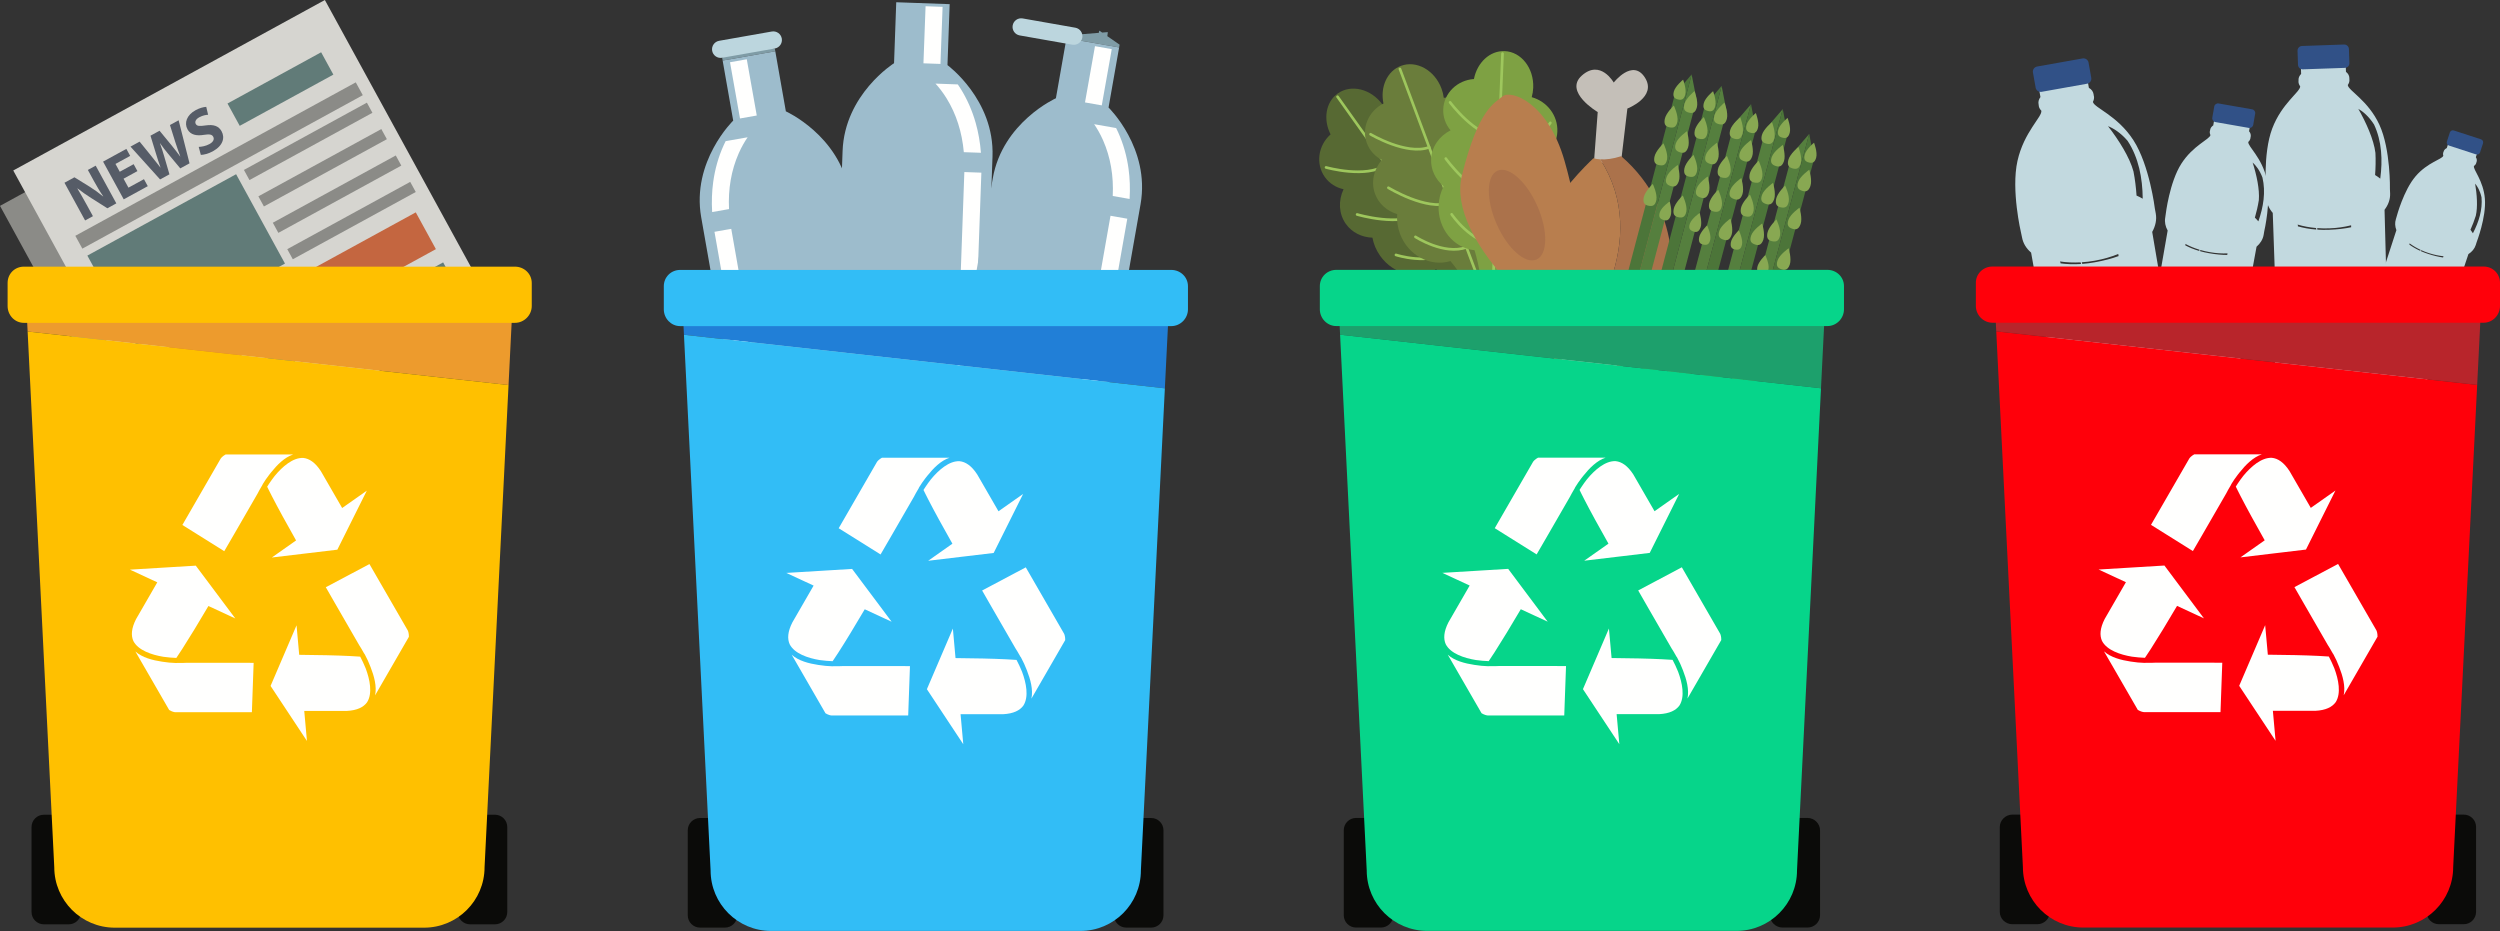 <?xml version="1.0" encoding="UTF-8"?>
<svg width="4493px" height="1674px" viewBox="0 0 4493 1674" version="1.1" xmlns="http://www.w3.org/2000/svg" xmlns:xlink="http://www.w3.org/1999/xlink">
    <rect x="0" y="0" width="4493" height="1674" fill="#333333" stroke="none"/>
    <!-- Generator: Sketch 53 (72520) - https://sketchapp.com -->
    <title>Group 7</title>
    <desc>Created with Sketch.</desc>
    <g id="Page-1" stroke="none" stroke-width="1" fill="none" fill-rule="evenodd">
        <g id="Group-7">
            <polyline id="Fill-3" fill="#D6D5D0" points="303.449 873.1 887.029 553.8 869.029 520.89 294.756 835.09 303.449 873.1"></polyline>
            <path d="M303.449,873.1 C323.942,861.89 307.058,825.13 307.058,825.13 L822.425,543.16 L560.025,63.57 L1.13686838e-13,369.98 L268.422,860.58 C275.833,868.94 289.561,880.7 303.449,873.1" id="Fill-4" fill="#8B8B87"></path>
            <polyline id="Fill-5" fill="#D6D5D0" points="870.749 524.39 310.719 830.8 23.808 306.41 583.835 0 870.749 524.39"></polyline>
            <path d="M152.945,396.22 L115.855,328.43 L133.757,318.64 L161.43,335.77 C169.36,340.71 178.005,346.96 185.206,352.95 L185.505,352.79 C179.605,344.39 174.294,335.4 168.737,325.24 L157.895,305.43 L171.976,297.72 L209.066,365.51 L192.973,374.32 L164.184,356.09 C156.198,351.05 146.987,344.72 139.319,338.59 L139.072,338.86 C144.372,347.59 149.801,357.03 155.854,368.1 L167.026,388.51 L152.945,396.22" id="Fill-6" fill="#565C67"></path>
            <polyline id="Fill-7" fill="#565C67" points="246.988 307.52 222.044 321.16 230.849 337.26 258.711 322.01 265.589 334.59 222.339 358.25 185.25 290.46 227.089 267.57 233.967 280.14 207.517 294.61 215.221 308.69 240.165 295.05 246.988 307.52"></polyline>
            <path d="M287.711,322.48 L234.529,263.5 L250.924,254.53 L271.353,279.68 C277.263,286.9 283.46,294.88 288.308,301.11 L288.506,301.01 C285.595,293.06 282.749,284.03 279.891,274.75 L270.436,243.85 L286.73,234.94 L307.79,260.53 C313.646,267.65 318.714,274.29 323.846,281.28 L324.047,281.17 C320.927,273.08 318.086,264.3 315.094,255.49 L305.437,224.7 L321.028,216.17 L340.617,293.54 L324.021,302.62 L302.329,276.59 C297.279,270.46 292.707,264.73 287.664,257.43 L287.461,257.54 C290.439,265.84 292.853,272.88 294.987,280.6 L304.507,313.29 L287.711,322.48" id="Fill-8" fill="#565C67"></path>
            <path d="M357.116,263.99 C362.395,263.85 369.888,262.49 376.425,258.92 C383.465,255.06 385.591,250.11 383.17,245.69 C380.859,241.46 376.319,240.81 366.578,242.35 C353.168,244.59 342.412,242.37 337.019,232.51 C330.69,220.95 335.502,206.81 351.495,198.06 C359.14,193.88 365.653,192.41 370.667,192.02 L374.015,206.26 C370.584,206.44 364.711,207.17 358.071,210.8 C351.436,214.43 349.868,219.21 351.794,222.73 C354.16,227.06 359.028,226.88 369.592,225.41 C383.983,223.28 393.026,226.44 398.254,235.99 C404.473,247.36 401.004,261.8 382.399,271.98 C374.655,276.22 365.91,278.39 360.933,278.37 L357.116,263.99" id="Fill-9" fill="#565C67"></path>
            <polyline id="Fill-10" fill="#617B78" points="599.116 134.08 430.825 226.16 408.855 186.01 577.147 93.93 599.116 134.08"></polyline>
            <polyline id="Fill-11" fill="#8B8B87" points="652.013 171.08 147.988 446.85 135.368 423.78 639.394 148.01 652.013 171.08"></polyline>
            <polyline id="Fill-12" fill="#617B78" points="512.17 473.65 244.838 619.92 156.989 459.35 424.321 313.09 512.17 473.65"></polyline>
            <polyline id="Fill-13" fill="#8B8B87" points="669.315 202.7 448.333 323.61 438.371 305.4 659.352 184.49 669.315 202.7"></polyline>
            <polyline id="Fill-14" fill="#8B8B87" points="695.278 250.15 474.296 371.06 464.334 352.85 685.315 231.94 695.278 250.15"></polyline>
            <polyline id="Fill-15" fill="#8B8B87" points="721.241 297.6 500.258 418.51 490.296 400.3 711.278 279.4 721.241 297.6"></polyline>
            <polyline id="Fill-16" fill="#8B8B87" points="747.203 345.05 526.22 465.96 516.258 447.76 737.241 326.85 747.203 345.05"></polyline>
            <polyline id="Fill-17" fill="#C46640" points="783.392 447.75 302.218 711.02 266.056 644.93 747.23 381.66 783.392 447.75"></polyline>
            <polyline id="Fill-18" fill="#617B78" points="536.499 661.85 335.488 771.83 315.238 734.82 516.248 624.84 536.499 661.85"></polyline>
            <polyline id="Fill-19" fill="#617B78" points="816.663 508.56 608.721 622.33 588.471 585.32 796.412 471.55 816.663 508.56"></polyline>
            <polyline id="Fill-20" fill="#8B8B87" points="557.333 699.51 356.147 809.59 346.186 791.38 547.372 681.3 557.333 699.51"></polyline>
            <polyline id="Fill-21" fill="#8B8B87" points="837.319 546.32 636.132 656.4 626.171 638.19 827.359 528.11 837.319 546.32"></polyline>
            <path d="M145.669,1639.06 C145.669,1651.3 135.747,1661.22 123.508,1661.22 L78.83,1661.22 C66.591,1661.22 56.669,1651.3 56.669,1639.06 L56.669,1486.38 C56.669,1474.14 66.591,1464.22 78.83,1464.22 L123.508,1464.22 C135.747,1464.22 145.669,1474.14 145.669,1486.38 L145.669,1639.06" id="Fill-22" fill="#0B0B09"></path>
            <path d="M911.669,1639.06 C911.669,1651.3 901.749,1661.22 889.509,1661.22 L844.829,1661.22 C832.589,1661.22 822.669,1651.3 822.669,1639.06 L822.669,1486.38 C822.669,1474.14 832.589,1464.22 844.829,1464.22 L889.509,1464.22 C901.749,1464.22 911.669,1474.14 911.669,1486.38 L911.669,1639.06" id="Fill-23" fill="#0B0B09"></path>
            <path d="M920.439,561.63 C920.439,560.15 920.399,558.22 920.339,557.22 L48.052,557.22 C47.993,558.22 47.955,560.15 47.955,561.63 L49.654,595.78 L913.949,692.04 L920.439,561.63" id="Fill-24" fill="#ED9B2D"></path>
            <path d="M49.654,595.78 L97.536,1558.45 C97.536,1618.52 146.233,1667.22 206.303,1667.22 L762.088,1667.22 C822.158,1667.22 870.859,1618.52 870.859,1558.45 L913.949,692.03 L49.654,595.78" id="Fill-25" fill="#FFC000"></path>
            <path d="M955.669,550.03 C955.669,566.45 941.909,580.22 925.489,580.22 L42.904,580.22 C26.484,580.22 13.669,566.45 13.669,550.03 L13.669,508.48 C13.669,492.06 26.484,479.22 42.904,479.22 L925.489,479.22 C941.909,479.22 955.669,492.06 955.669,508.48 L955.669,550.03" id="Fill-26" fill="#FFC000"></path>
            <path d="M532.103,971.27 L488.538,1001.94 L545.668,995.12 L548.187,994.81 L555.468,993.96 L606.269,987.89 L628.053,944.26 L659.229,881.8 L614.927,912.99 L576.718,846.81 C566.47,831 555.7,824.1 545.09,823 C526.298,822.08 507.194,838.95 493.615,855.44 C489.894,860.17 486.508,864.95 483.514,869.47 C482.334,871.26 481.203,873.01 480.152,874.69 C481.193,876.85 482.337,879.17 483.514,881.54 C485.119,884.77 486.811,888.13 488.652,891.69 C499.813,913.42 515.099,941.21 532.103,971.27" id="Fill-27" fill="#FFFFFE"></path>
            <path d="M647.362,1180.12 C641.7,1179.71 635.327,1179.31 628.373,1178.98 C603.972,1177.79 572.276,1177.13 537.726,1176.83 L532.955,1123.76 L510.298,1176.65 L509.303,1178.98 L506.404,1185.72 L486.261,1232.76 L513.155,1273.43 L515.968,1277.69 L551.652,1331.65 L546.789,1277.69 L623.211,1277.69 C642.032,1276.73 653.38,1270.85 659.646,1262.21 C669.844,1246.4 664.779,1221.42 657.281,1201.41 C654.172,1193.61 650.627,1186.32 647.362,1180.12" id="Fill-28" fill="#FFFFFE"></path>
            <path d="M734.859,1144.49 C734.948,1138.43 733.662,1134.8 732.873,1133.09 L663.983,1013.75 L585.54,1055.37 C590.411,1063.54 596.304,1073.92 602.549,1085.03 L645.458,1159.35 C646.993,1161.67 650.49,1167.22 654.609,1174.8 L654.854,1174.83 L656.128,1177.16 C659.272,1182.92 662.879,1190.54 666.028,1198.95 C672.356,1215.09 677.495,1233.57 674.114,1249.69 L734.859,1144.49" id="Fill-29" fill="#FFFFFE"></path>
            <path d="M483.514,853.64 C484.673,852.13 485.861,850.61 487.113,849.09 C497.93,835.55 511.356,821.87 527.002,816.73 L405.528,816.73 C400.244,819.68 397.735,822.6 396.647,824.15 L395.712,825.76 L327.755,943.48 L403.022,990.6 C407.658,982.29 413.703,972 420.202,961.03 L463.1,886.72 C464.349,884.22 467.406,878.42 471.901,871.06 L471.794,870.85 L473.19,868.58 C475.862,864.2 479.383,859.01 483.514,853.64" id="Fill-30" fill="#FFFFFE"></path>
            <path d="M293.502,1180.37 C301.813,1181.58 309.917,1182.16 316.892,1182.42 C320.097,1177.72 323.616,1172.39 327.379,1166.56 C340.615,1146.01 357.038,1118.88 374.573,1089.12 L422.915,1111.52 L388.444,1065.45 L386.92,1063.42 L382.531,1057.55 L351.874,1016.59 L303.208,1019.54 L298.104,1019.86 L233.529,1023.77 L282.686,1046.55 L244.479,1112.72 C235.911,1129.5 235.329,1142.28 239.676,1152.02 C248.271,1168.76 272.441,1176.86 293.502,1180.37" id="Fill-31" fill="#FFFFFE"></path>
            <path d="M421.663,1191.16 L335.842,1191.16 C333.068,1191.32 326.505,1191.59 317.903,1191.37 L317.755,1191.57 L315.088,1191.49 C308.518,1191.34 300.134,1190.66 291.253,1189.17 C274.119,1186.59 255.552,1181.79 243.294,1170.81 L304.033,1276.02 C309.212,1279.12 313.018,1279.83 314.877,1280.01 L452.674,1280.01 L455.849,1191.26 C446.342,1191.37 434.404,1191.31 421.663,1191.16" id="Fill-32" fill="#FFFFFE"></path>
            <path d="M2864.81,289.34 L2871.41,201.38 C2871.41,201.38 2809.66,165.08 2843.04,135.62 C2876.44,106.17 2900.21,148.37 2900.21,148.37 C2900.21,148.37 2934.08,104.52 2956.29,139.47 C2978.5,174.42 2924.72,195.09 2924.72,195.09 L2913.35,290.99 L2867.36,293.92" id="Fill-114" fill="#C4BFB8"></path>
            <path d="M2875.98,286.39 C2871.46,286.12 2867.36,285.45 2863.66,284.44 C2841.04,305.55 2645.68,495.33 2781.04,633.17 C2789.56,641.86 2797.83,648.99 2805.88,654.93 C2855.75,595.54 2970.05,432.96 2875.98,286.39" id="Fill-115" fill="#B87E4E"></path>
            <path d="M2875.98,286.39 C2970.05,432.96 2855.75,595.54 2805.88,654.93 C2933.52,748.95 3002.76,516.54 3002.76,516.54 C3002.76,516.54 3027.38,378.85 2913.63,280.73 C2898.58,285.54 2886.21,287 2875.98,286.39" id="Fill-116" fill="#AB724B"></path>
            <path d="M2619.27,322.18 C2621.53,308.41 2618.94,294.56 2610.83,283.19 C2603.13,272.36 2591.66,265.51 2578.71,262.84 C2579.49,249.45 2575.94,235.84 2567.66,224.21 C2550.81,200.56 2519.83,192.74 2493.33,203.56 C2491.22,198.39 2488.46,193.32 2485.02,188.49 C2464.65,159.88 2428.45,150.7 2404.17,167.99 C2382.53,183.4 2377.67,214.64 2391.3,241.51 C2368.94,261.41 2364.07,294.41 2381,318.18 C2389.29,329.83 2401.39,337.25 2414.65,340.08 C2405.02,360.5 2405.78,384.16 2418.81,402.46 C2429.92,418.06 2447.63,426.5 2466.53,427.15 C2468.63,438.53 2473.27,449.77 2480.54,459.98 C2504.58,493.74 2548.66,503.92 2580.82,483.88 C2603.63,499.98 2632.62,525.19 2659.02,562.26 L2669.9,554.51 L2673.91,551.66 L2684.78,543.91 C2660.47,509.78 2646.4,476.86 2638.26,450.93 C2638.59,450.38 2638.91,449.83 2639.22,449.28 C2666.8,425.03 2670.8,381.39 2647.34,348.45 C2640.1,338.27 2631.03,330.24 2621.01,324.53 L2619.27,322.18" id="Fill-117" fill="#576933"></path>
            <path d="M2672.12,550.6 C2671.04,551.38 2669.53,551.12 2668.76,550.04 L2401.87,175.29 C2401.1,174.21 2401.35,172.7 2402.43,171.93 C2403.52,171.16 2405.02,171.41 2405.79,172.49 L2672.69,547.25 C2673.46,548.33 2673.2,549.83 2672.12,550.6" id="Fill-118" fill="#9EC75D"></path>
            <path d="M2492.42,298.2 C2484.06,304.16 2473.03,308.11 2459.63,309.95 C2449.04,311.4 2436.94,311.55 2423.67,310.39 C2401.14,308.41 2382.7,303.26 2382.52,303.21 C2381.23,302.85 2380.49,301.52 2380.85,300.24 C2381.21,298.96 2382.54,298.21 2383.82,298.58 C2384,298.63 2402.08,303.67 2424.17,305.59 C2444.31,307.35 2472.03,306.81 2489.63,294.28 C2490.71,293.51 2492.22,293.76 2492.99,294.85 C2493.76,295.93 2493.51,297.43 2492.42,298.2" id="Fill-119" fill="#9EC75D"></path>
            <path d="M2510.58,322.33 C2509.5,323.1 2507.99,322.85 2507.22,321.76 C2506.45,320.68 2506.7,319.18 2507.79,318.41 C2529.87,302.68 2538.99,276.73 2542.76,257.74 C2546.87,237.01 2545.67,219.89 2545.66,219.72 C2545.56,218.39 2546.55,217.24 2547.88,217.14 C2549.21,217.04 2550.36,218.04 2550.46,219.37 C2550.51,220.09 2551.72,237.31 2547.48,258.67 C2544.99,271.26 2541.11,282.64 2535.96,292.51 C2529.46,304.93 2520.93,314.96 2510.58,322.33" id="Fill-120" fill="#9EC75D"></path>
            <path d="M2554.17,384.9 C2545.64,390.97 2534.19,394.88 2520.13,396.52 C2509.02,397.81 2496.25,397.7 2482.17,396.19 C2458.28,393.63 2438.52,387.83 2438.32,387.77 C2437.05,387.39 2436.32,386.05 2436.7,384.78 C2437.08,383.5 2438.42,382.77 2439.69,383.15 C2439.89,383.21 2459.29,388.9 2482.76,391.4 C2504.17,393.69 2533.46,393.74 2551.38,380.98 C2552.46,380.21 2553.96,380.46 2554.73,381.54 C2555.51,382.63 2555.25,384.13 2554.17,384.9" id="Fill-121" fill="#9EC75D"></path>
            <path d="M2540.21,364.62 C2539.13,365.39 2537.62,365.13 2536.85,364.05 C2536.08,362.97 2536.33,361.46 2537.41,360.69 C2558.15,345.92 2572.69,326.81 2581.22,313.37 C2590.48,298.82 2594.85,287.69 2594.89,287.58 C2595.37,286.34 2596.77,285.72 2598.01,286.2 C2599.25,286.68 2599.86,288.08 2599.38,289.32 C2599.2,289.79 2594.79,301.01 2585.29,315.96 C2576.52,329.75 2561.58,349.39 2540.21,364.62" id="Fill-122" fill="#9EC75D"></path>
            <path d="M2603.71,454.46 C2595.51,460.3 2585.34,464.23 2573.48,466.15 C2564.09,467.67 2553.62,467.95 2542.37,466.96 C2523.27,465.28 2508.68,460.63 2508.07,460.43 C2506.8,460.02 2506.11,458.66 2506.52,457.39 C2506.92,456.13 2508.28,455.43 2509.55,455.84 C2509.69,455.89 2524.31,460.55 2542.89,462.17 C2559.83,463.64 2583.65,462.82 2600.91,450.53 C2601.99,449.76 2603.5,450.01 2604.27,451.09 C2605.04,452.18 2604.79,453.68 2603.71,454.46" id="Fill-123" fill="#9EC75D"></path>
            <path d="M2607.12,414.93 C2594.77,423.72 2584.22,427.43 2583.74,427.6 C2582.48,428.03 2581.11,427.37 2580.68,426.11 C2580.24,424.85 2580.91,423.48 2582.17,423.04 C2582.36,422.97 2594.43,418.7 2607.42,408.71 C2619.34,399.55 2634.52,383.53 2639.17,359.25 C2639.42,357.94 2640.69,357.09 2641.99,357.34 C2643.3,357.59 2644.15,358.85 2643.91,360.16 C2641.72,371.57 2637.19,382.23 2630.43,391.83 C2625.05,399.48 2618.25,406.48 2610.22,412.63 C2609.18,413.43 2608.14,414.2 2607.12,414.93" id="Fill-124" fill="#9EC75D"></path>
            <path d="M2685.71,322.91 C2691.46,310.2 2692.54,296.15 2687.65,283.07 C2683,270.61 2673.7,261.03 2661.88,255.1 C2666.1,242.37 2666.19,228.31 2661.2,214.93 C2651.04,187.73 2623.14,172.16 2594.75,175.76 C2594.05,170.21 2592.69,164.6 2590.62,159.05 C2578.33,126.14 2545.74,107.92 2517.82,118.34 C2492.93,127.63 2480.15,156.54 2486.37,186.02 C2459.63,199.47 2446.38,230.08 2456.59,257.42 C2461.59,270.82 2471.36,281.12 2483.43,287.28 C2468.85,304.52 2463.46,327.56 2471.31,348.62 C2478.01,366.56 2492.94,379.29 2511.02,384.81 C2510.11,396.34 2511.68,408.4 2516.06,420.15 C2530.55,458.97 2570.5,480.21 2606.75,469.17 C2624.61,490.62 2646.1,522.47 2662.02,565.11 L2674.53,560.44 L2679.14,558.72 L2691.65,554.05 C2676.99,514.79 2671.91,479.35 2670.76,452.2 C2671.21,451.75 2671.67,451.3 2672.11,450.85 C2705.03,434.56 2720.18,393.44 2706.04,355.55 C2701.67,343.85 2694.98,333.74 2686.79,325.64 L2685.71,322.91" id="Fill-125" fill="#6A7D3B"></path>
            <path d="M2677.68,557.24 C2676.44,557.7 2675.05,557.07 2674.58,555.82 L2513.7,124.79 C2513.24,123.55 2513.87,122.16 2515.12,121.69 C2516.36,121.23 2517.75,121.86 2518.22,123.11 L2679.1,554.14 C2679.56,555.38 2678.93,556.77 2677.68,557.24" id="Fill-126" fill="#9EC75D"></path>
            <path d="M2569.39,266.95 C2559.77,270.54 2548.09,271.5 2534.67,269.81 C2524.06,268.47 2512.34,265.49 2499.82,260.93 C2478.57,253.2 2462.09,243.46 2461.93,243.36 C2460.78,242.68 2460.4,241.2 2461.08,240.05 C2461.76,238.91 2463.24,238.54 2464.39,239.22 C2464.55,239.31 2480.71,248.86 2501.54,256.43 C2520.55,263.34 2547.46,269.99 2567.7,262.43 C2568.95,261.97 2570.34,262.6 2570.8,263.85 C2571.27,265.09 2570.63,266.48 2569.39,266.95" id="Fill-127" fill="#9EC75D"></path>
            <path d="M2580.69,294.95 C2579.44,295.41 2578.05,294.78 2577.59,293.53 C2577.12,292.29 2577.75,290.9 2579,290.43 C2604.4,280.95 2619.92,258.25 2628.47,240.88 C2637.8,221.91 2641.08,205.07 2641.11,204.9 C2641.36,203.59 2642.62,202.74 2643.92,202.99 C2645.23,203.24 2646.09,204.5 2645.84,205.8 C2645.71,206.52 2642.41,223.46 2632.8,243 C2627.13,254.51 2620.44,264.51 2612.91,272.71 C2603.43,283.02 2592.59,290.51 2580.69,294.95" id="Fill-128" fill="#9EC75D"></path>
            <path d="M2606.61,366.66 C2596.8,370.33 2584.72,371.14 2570.72,369.08 C2559.66,367.45 2547.35,364.04 2534.14,358.94 C2511.72,350.29 2494.14,339.58 2493.96,339.47 C2492.83,338.78 2492.47,337.29 2493.17,336.16 C2493.86,335.03 2495.34,334.67 2496.48,335.36 C2496.65,335.47 2513.92,345.98 2535.94,354.47 C2556.04,362.22 2584.31,369.84 2604.92,362.15 C2606.17,361.69 2607.56,362.32 2608.02,363.57 C2608.49,364.81 2607.85,366.2 2606.61,366.66" id="Fill-129" fill="#9EC75D"></path>
            <path d="M2598.37,343.46 C2597.12,343.92 2595.73,343.29 2595.27,342.04 C2594.8,340.8 2595.44,339.41 2596.68,338.94 C2620.54,330.04 2639.52,315.34 2651.24,304.57 C2663.94,292.9 2671.04,283.28 2671.11,283.18 C2671.9,282.11 2673.41,281.88 2674.48,282.66 C2675.55,283.45 2675.79,284.96 2675,286.03 C2674.7,286.44 2667.55,296.13 2654.5,308.12 C2642.46,319.17 2622.95,334.28 2598.37,343.46" id="Fill-130" fill="#9EC75D"></path>
            <path d="M2636.46,446.66 C2627.04,450.18 2616.2,451.35 2604.24,450.14 C2594.78,449.19 2584.6,446.74 2573.98,442.88 C2555.96,436.32 2543.08,428.04 2542.54,427.7 C2541.42,426.97 2541.1,425.48 2541.82,424.37 C2542.55,423.25 2544.04,422.93 2545.15,423.65 C2545.28,423.73 2558.2,432.02 2575.72,438.38 C2591.71,444.19 2614.93,449.56 2634.78,442.15 C2636.03,441.68 2637.42,442.32 2637.88,443.56 C2638.35,444.81 2637.71,446.2 2636.46,446.66" id="Fill-131" fill="#9EC75D"></path>
            <path d="M2649.99,409.36 C2635.78,414.67 2624.63,415.52 2624.13,415.55 C2622.8,415.65 2621.65,414.65 2621.55,413.32 C2621.46,412 2622.46,410.84 2623.79,410.75 C2623.99,410.73 2636.75,409.72 2651.89,403.44 C2665.77,397.67 2684.58,386.12 2695.35,363.87 C2695.93,362.67 2697.37,362.17 2698.57,362.75 C2699.77,363.33 2700.27,364.77 2699.69,365.97 C2694.63,376.43 2687.49,385.55 2678.48,393.08 C2671.3,399.08 2662.92,404.08 2653.58,407.95 C2652.37,408.45 2651.16,408.92 2649.99,409.36" id="Fill-132" fill="#9EC75D"></path>
            <path d="M2779.55,345.56 C2789.78,336.08 2796.23,323.55 2796.8,309.6 C2797.35,296.31 2792.49,283.88 2783.91,273.82 C2792.73,263.73 2798.28,250.8 2798.87,236.54 C2800.07,207.52 2780.39,182.34 2752.82,174.64 C2754.33,169.26 2755.26,163.56 2755.5,157.64 C2756.96,122.55 2733.99,93.1 2704.21,91.87 C2677.67,90.77 2654.67,112.46 2648.96,142.04 C2619.09,144.05 2595.01,167.13 2593.8,196.29 C2593.21,210.57 2598.21,223.86 2606.95,234.22 C2586.82,244.45 2572.91,263.59 2571.98,286.04 C2571.19,305.19 2580,322.71 2594.53,334.81 C2589.22,345.09 2585.98,356.81 2585.46,369.34 C2583.75,410.74 2612.33,445.82 2650.02,449.71 C2658.15,476.42 2665.6,514.11 2663.72,559.58 L2677.06,560.13 L2681.97,560.33 L2695.32,560.89 C2697.05,519.02 2706.12,484.39 2715.59,458.91 C2716.19,458.68 2716.78,458.44 2717.37,458.19 C2754.02,455.96 2783.95,423.94 2785.62,383.53 C2786.13,371.05 2783.89,359.15 2779.48,348.5 L2779.55,345.56" id="Fill-133" fill="#7EA143"></path>
            <path d="M2681.21,558.41 C2679.88,558.35 2678.85,557.23 2678.9,555.9 L2697.92,96.22 C2697.97,94.89 2699.09,93.86 2700.42,93.91 C2701.75,93.97 2702.79,95.09 2702.73,96.42 L2683.72,556.1 C2683.66,557.43 2682.54,558.46 2681.21,558.41" id="Fill-134" fill="#9EC75D"></path>
            <path d="M2694.06,248.84 C2683.8,248.42 2672.67,244.77 2660.95,238 C2651.7,232.66 2642.06,225.35 2632.28,216.29 C2615.71,200.92 2604.29,185.55 2604.18,185.39 C2603.39,184.32 2603.62,182.82 2604.69,182.03 C2605.76,181.24 2607.27,181.46 2608.06,182.53 C2608.17,182.68 2619.36,197.75 2635.62,212.82 C2650.46,226.56 2672.67,243.13 2694.26,244.03 C2695.59,244.08 2696.63,245.21 2696.57,246.53 C2696.52,247.86 2695.39,248.9 2694.06,248.84" id="Fill-135" fill="#9EC75D"></path>
            <path d="M2693.61,279.03 C2692.28,278.98 2691.25,277.85 2691.3,276.53 C2691.36,275.2 2692.48,274.16 2693.81,274.22 C2720.9,275.34 2744.02,260.44 2758.64,247.74 C2774.6,233.89 2784.15,219.64 2784.24,219.5 C2784.98,218.39 2786.47,218.09 2787.58,218.82 C2788.69,219.56 2788.99,221.05 2788.26,222.16 C2787.86,222.77 2778.24,237.1 2761.8,251.38 C2752.11,259.8 2742.06,266.41 2731.94,271.04 C2719.2,276.87 2706.3,279.56 2693.61,279.03" id="Fill-136" fill="#9EC75D"></path>
            <path d="M2689.67,355.19 C2679.21,354.76 2667.76,350.82 2655.65,343.48 C2646.09,337.69 2636.07,329.77 2625.88,319.94 C2608.57,303.27 2596.53,286.57 2596.4,286.41 C2595.63,285.33 2595.88,283.82 2596.96,283.05 C2598.04,282.27 2599.54,282.52 2600.32,283.6 C2600.44,283.76 2612.27,300.15 2629.27,316.53 C2644.78,331.47 2667.88,349.47 2689.86,350.37 C2691.19,350.43 2692.23,351.55 2692.17,352.88 C2692.12,354.21 2690.99,355.24 2689.67,355.19" id="Fill-137" fill="#9EC75D"></path>
            <path d="M2691.08,330.6 C2689.75,330.55 2688.72,329.42 2688.77,328.1 C2688.83,326.77 2689.95,325.73 2691.28,325.79 C2716.72,326.84 2739.92,320.66 2754.9,315.28 C2771.13,309.46 2781.41,303.35 2781.52,303.28 C2782.66,302.6 2784.14,302.97 2784.82,304.11 C2785.5,305.25 2785.13,306.73 2783.99,307.42 C2783.56,307.68 2773.2,313.84 2756.53,319.82 C2741.14,325.33 2717.29,331.69 2691.08,330.6" id="Fill-138" fill="#9EC75D"></path>
            <path d="M2686.14,440.5 C2676.08,440.09 2665.63,436.96 2655.09,431.21 C2646.74,426.65 2638.31,420.45 2630.02,412.76 C2615.96,399.73 2607.29,387.1 2606.93,386.57 C2606.18,385.47 2606.47,383.97 2607.57,383.22 C2608.67,382.47 2610.16,382.76 2610.91,383.85 C2611,383.98 2619.69,396.63 2633.37,409.3 C2645.85,420.86 2665.17,434.82 2686.34,435.69 C2687.66,435.74 2688.7,436.87 2688.64,438.2 C2688.59,439.53 2687.47,440.56 2686.14,440.5" id="Fill-139" fill="#9EC75D"></path>
            <path d="M2713.07,411.38 C2697.92,410.75 2687.32,407.21 2686.84,407.04 C2685.58,406.62 2684.91,405.25 2685.33,403.99 C2685.76,402.73 2687.13,402.06 2688.39,402.48 C2688.58,402.55 2700.74,406.57 2717.13,406.65 C2732.16,406.72 2753.98,403.38 2772.54,387.06 C2773.54,386.18 2775.06,386.28 2775.94,387.27 C2776.82,388.27 2776.72,389.8 2775.72,390.67 C2767,398.35 2756.88,403.99 2745.66,407.43 C2736.71,410.17 2727.04,411.53 2716.94,411.47 C2715.62,411.46 2714.33,411.43 2713.07,411.38" id="Fill-140" fill="#9EC75D"></path>
            <path d="M2817.84,622.81 C2824.05,628.7 2827.73,630.9 2833.05,625.44 C2838.38,619.99 2837.61,604.57 2845.49,598.09 C2853.37,591.6 2853.96,605.7 2862.89,597.04 C2871.77,588.45 2866.22,580.82 2873.59,577.06 C2869.03,568.74 2864.14,559.33 2859.11,548.9 C2836.87,502.81 2854.54,494.6 2842.96,462.94 C2831.38,431.28 2842.5,396.51 2811.88,289.41 C2781.26,182.31 2714.74,161.09 2700.5,173.17 C2686.26,185.24 2657.24,195.01 2627.44,314.76 C2597.64,434.5 2794.91,586.64 2794.91,586.64 C2799.28,592.55 2802.83,610.22 2805.33,630.63 C2807.92,626.17 2813.31,618.51 2817.84,622.81" id="Fill-141" fill="#B87E4E"></path>
            <path d="M2909.63,685.07 C2909.04,680.81 2900.85,621.22 2900.85,621.22 C2900.85,621.22 2889.17,605.51 2873.59,577.06 C2866.22,580.82 2871.77,588.45 2862.89,597.04 C2853.96,605.7 2853.37,591.6 2845.49,598.09 C2837.61,604.57 2838.38,619.99 2833.05,625.44 C2827.73,630.9 2824.05,628.7 2817.84,622.81 C2813.31,618.51 2807.92,626.17 2805.33,630.63 C2808.94,660.05 2810.35,695.18 2808.84,709.04 C2806.29,732.52 2829.13,740.94 2829.13,740.94 C2829.13,740.94 2889.44,748.55 2911.02,726.79 C2932.61,705.03 2910.21,689.32 2909.63,685.07" id="Fill-142" fill="#C4BFB8"></path>
            <path d="M2689.77,402.64 C2709.12,446.73 2741.2,475.28 2761.43,466.41 C2781.66,457.53 2782.38,414.59 2763.03,370.5 C2743.69,326.41 2711.61,297.86 2691.38,306.74 C2671.15,315.61 2670.43,358.55 2689.77,402.64" id="Fill-143" fill="#AB724B"></path>
            <polyline id="Fill-144" fill="#557F3E" points="3173.71 231.12 3048.42 700.15 3067.86 705.34 3203.87 196.22 3173.71 231.12"></polyline>
            <polyline id="Fill-145" fill="#4C7539" points="3212.6 241.5 3204.01 196.06 3203.87 196.22 3067.86 705.34 3087.3 710.54 3212.6 241.5"></polyline>
            <path d="M3188.89,248.59 C3186.04,259.25 3180.54,259.77 3174.36,258.12 C3168.18,256.47 3163.67,253.27 3166.52,242.61 C3169.37,231.95 3184.68,219.51 3184.68,219.51 C3184.68,219.51 3191.74,237.93 3188.89,248.59" id="Fill-146" fill="#88A852"></path>
            <path d="M3216.52,238.59 C3213.91,248.38 3208.85,248.86 3203.18,247.35 C3197.5,245.83 3193.36,242.89 3195.97,233.1 C3198.59,223.31 3212.65,211.88 3212.65,211.88 C3212.65,211.88 3219.14,228.8 3216.52,238.59" id="Fill-147" fill="#88A852"></path>
            <path d="M3206.1,289.77 C3202.46,300.19 3196.93,300.29 3190.89,298.18 C3184.86,296.07 3180.6,292.54 3184.24,282.12 C3187.89,271.71 3204.09,260.46 3204.09,260.46 C3204.09,260.46 3209.75,279.35 3206.1,289.77" id="Fill-148" fill="#88A852"></path>
            <path d="M3167.21,317.45 C3165.25,328.31 3159.8,329.28 3153.51,328.14 C3147.22,327.01 3142.46,324.19 3144.42,313.33 C3146.39,302.47 3160.62,288.82 3160.62,288.82 C3160.62,288.82 3169.18,306.59 3167.21,317.45" id="Fill-149" fill="#88A852"></path>
            <path d="M3188.53,357.98 C3184.89,368.4 3179.36,368.5 3173.32,366.39 C3167.29,364.28 3163.03,360.75 3166.67,350.33 C3170.32,339.92 3186.52,328.67 3186.52,328.67 C3186.52,328.67 3192.18,347.56 3188.53,357.98" id="Fill-150" fill="#88A852"></path>
            <path d="M3151.59,378.37 C3149.63,389.23 3144.18,390.2 3137.89,389.06 C3131.6,387.93 3126.84,385.11 3128.8,374.25 C3130.76,363.39 3145,349.74 3145,349.74 C3145,349.74 3153.55,367.51 3151.59,378.37" id="Fill-151" fill="#88A852"></path>
            <path d="M3169.06,430.87 C3165.41,441.29 3159.88,441.4 3153.85,439.29 C3147.81,437.17 3143.55,433.65 3147.2,423.23 C3150.84,412.81 3167.04,401.57 3167.04,401.57 C3167.04,401.57 3172.7,420.46 3169.06,430.87" id="Fill-152" fill="#88A852"></path>
            <path d="M3130.82,439.01 C3129.1,448.57 3124.3,449.43 3118.76,448.42 C3113.22,447.42 3109.03,444.94 3110.76,435.38 C3112.49,425.82 3125.02,413.79 3125.02,413.79 C3125.02,413.79 3132.55,429.45 3130.82,439.01" id="Fill-153" fill="#88A852"></path>
            <polyline id="Fill-154" fill="#557F3E" points="3221.26 275.71 3095.96 744.75 3115.41 749.94 3251.41 240.82 3221.26 275.71"></polyline>
            <polyline id="Fill-155" fill="#4C7539" points="3260.14 286.1 3251.55 240.66 3251.41 240.82 3115.41 749.94 3134.85 755.14 3260.14 286.1"></polyline>
            <path d="M3236.44,293.19 C3233.59,303.85 3228.09,304.37 3221.91,302.72 C3215.73,301.07 3211.22,297.87 3214.06,287.21 C3216.91,276.55 3232.22,264.11 3232.22,264.11 C3232.22,264.11 3239.29,282.53 3236.44,293.19" id="Fill-156" fill="#88A852"></path>
            <path d="M3264.07,283.19 C3261.45,292.98 3256.39,293.46 3250.72,291.94 C3245.04,290.43 3240.9,287.49 3243.52,277.7 C3246.13,267.91 3260.19,256.48 3260.19,256.48 C3260.19,256.48 3266.68,273.39 3264.07,283.19" id="Fill-157" fill="#88A852"></path>
            <path d="M3253.65,334.37 C3250,344.78 3244.47,344.89 3238.44,342.78 C3232.4,340.67 3228.14,337.14 3231.79,326.72 C3235.43,316.31 3251.63,305.06 3251.63,305.06 C3251.63,305.06 3257.29,323.95 3253.65,334.37" id="Fill-158" fill="#88A852"></path>
            <path d="M3214.76,362.05 C3212.79,372.91 3207.35,373.88 3201.06,372.75 C3194.76,371.61 3190,368.79 3191.97,357.93 C3193.93,347.07 3208.17,333.42 3208.17,333.42 C3208.17,333.42 3216.72,351.19 3214.76,362.05" id="Fill-159" fill="#88A852"></path>
            <path d="M3236.08,402.58 C3232.43,412.99 3226.9,413.1 3220.87,410.99 C3214.83,408.88 3210.57,405.35 3214.22,394.93 C3217.86,384.51 3234.06,373.27 3234.06,373.27 C3234.06,373.27 3239.72,392.16 3236.08,402.58" id="Fill-160" fill="#88A852"></path>
            <path d="M3199.13,422.97 C3197.17,433.83 3191.73,434.8 3185.43,433.66 C3179.14,432.52 3174.38,429.71 3176.35,418.85 C3178.31,407.99 3192.54,394.34 3192.54,394.34 C3192.54,394.34 3201.1,412.11 3199.13,422.97" id="Fill-161" fill="#88A852"></path>
            <path d="M3216.6,475.47 C3212.96,485.89 3207.43,486 3201.39,483.88 C3195.35,481.77 3191.1,478.25 3194.74,467.83 C3198.38,457.41 3214.58,446.16 3214.58,446.16 C3214.58,446.16 3220.24,465.06 3216.6,475.47" id="Fill-162" fill="#88A852"></path>
            <path d="M3178.37,483.61 C3176.64,493.17 3171.85,494.02 3166.31,493.02 C3160.77,492.02 3156.57,489.54 3158.3,479.98 C3160.03,470.42 3172.57,458.39 3172.57,458.39 C3172.57,458.39 3180.1,474.04 3178.37,483.61" id="Fill-163" fill="#88A852"></path>
            <polyline id="Fill-164" fill="#557F3E" points="3116.65 222.37 2991.36 691.41 3010.8 696.6 3146.8 187.48 3116.65 222.37"></polyline>
            <polyline id="Fill-165" fill="#4C7539" points="3155.54 232.76 3146.95 187.31 3146.8 187.48 3010.8 696.6 3030.24 701.8 3155.54 232.76"></polyline>
            <path d="M3131.83,239.85 C3128.98,250.51 3123.48,251.03 3117.3,249.38 C3111.12,247.73 3106.61,244.53 3109.46,233.87 C3112.31,223.21 3127.62,210.77 3127.62,210.77 C3127.62,210.77 3134.68,229.18 3131.83,239.85" id="Fill-166" fill="#88A852"></path>
            <path d="M3159.46,229.85 C3156.85,239.64 3151.79,240.12 3146.11,238.6 C3140.44,237.09 3136.29,234.15 3138.91,224.36 C3141.53,214.56 3155.59,203.14 3155.59,203.14 C3155.59,203.14 3162.08,220.05 3159.46,229.85" id="Fill-167" fill="#88A852"></path>
            <path d="M3149.04,281.03 C3145.4,291.44 3139.87,291.55 3133.83,289.44 C3127.79,287.33 3123.54,283.8 3127.18,273.38 C3130.83,262.96 3147.03,251.71 3147.03,251.71 C3147.03,251.71 3152.68,270.61 3149.04,281.03" id="Fill-168" fill="#88A852"></path>
            <path d="M3110.15,308.71 C3108.19,319.57 3102.74,320.54 3096.45,319.4 C3090.16,318.26 3085.4,315.45 3087.36,304.59 C3089.32,293.73 3103.56,280.08 3103.56,280.08 C3103.56,280.08 3112.12,297.85 3110.15,308.71" id="Fill-169" fill="#88A852"></path>
            <path d="M3131.47,349.23 C3127.83,359.65 3122.3,359.76 3116.26,357.65 C3110.22,355.53 3105.97,352.01 3109.61,341.59 C3113.25,331.17 3129.46,319.92 3129.46,319.92 C3129.46,319.92 3135.11,338.82 3131.47,349.23" id="Fill-170" fill="#88A852"></path>
            <path d="M3094.53,369.62 C3092.57,380.49 3087.12,381.46 3080.83,380.32 C3074.54,379.18 3069.78,376.37 3071.74,365.51 C3073.7,354.65 3087.94,340.99 3087.94,340.99 C3087.94,340.99 3096.49,358.77 3094.53,369.62" id="Fill-171" fill="#88A852"></path>
            <path d="M3111.99,422.13 C3108.35,432.55 3102.82,432.66 3096.78,430.54 C3090.75,428.43 3086.49,424.9 3090.13,414.49 C3093.78,404.07 3109.98,392.82 3109.98,392.82 C3109.98,392.82 3115.64,411.72 3111.99,422.13" id="Fill-172" fill="#88A852"></path>
            <path d="M3073.76,430.26 C3072.04,439.83 3067.24,440.68 3061.7,439.68 C3056.16,438.68 3051.97,436.2 3053.7,426.64 C3055.43,417.08 3067.96,405.05 3067.96,405.05 C3067.96,405.05 3075.49,420.7 3073.76,430.26" id="Fill-173" fill="#88A852"></path>
            <polyline id="Fill-174" fill="#557F3E" points="3049.12 179.21 2925.27 648.63 2905.81 643.5 3040.24 133.96 3049.12 179.21"></polyline>
            <polyline id="Fill-175" fill="#4C7539" points="3010.2 168.94 3040.2 133.74 3040.24 133.96 2905.81 643.5 2886.35 638.36 3010.2 168.94"></polyline>
            <path d="M3027.27,186.85 C3024.45,197.52 3028.98,200.71 3035.16,202.34 C3041.34,203.97 3046.85,203.43 3049.66,192.76 C3052.47,182.09 3045.35,163.7 3045.35,163.7 C3045.35,163.7 3030.08,176.18 3027.27,186.85" id="Fill-176" fill="#88A852"></path>
            <path d="M3008.24,164.47 C3005.65,174.27 3009.8,177.2 3015.48,178.69 C3021.16,180.19 3026.22,179.7 3028.8,169.9 C3031.39,160.09 3024.85,143.2 3024.85,143.2 C3024.85,143.2 3010.82,154.67 3008.24,164.47" id="Fill-177" fill="#88A852"></path>
            <path d="M2991.9,214.08 C2989.9,224.93 2994.65,227.76 3000.93,228.92 C3007.22,230.09 3012.67,229.13 3014.67,218.28 C3016.68,207.43 3008.19,189.63 3008.19,189.63 C3008.19,189.63 2993.9,203.23 2991.9,214.08" id="Fill-178" fill="#88A852"></path>
            <path d="M3011.94,257.4 C3008.26,267.81 3012.5,271.35 3018.53,273.48 C3024.56,275.62 3030.09,275.53 3033.77,265.13 C3037.45,254.73 3031.86,235.81 3031.86,235.81 C3031.86,235.81 3015.62,247 3011.94,257.4" id="Fill-179" fill="#88A852"></path>
            <path d="M2973.32,282.02 C2971.32,292.87 2976.07,295.71 2982.36,296.87 C2988.65,298.03 2994.1,297.07 2996.1,286.22 C2998.1,275.37 2989.61,257.57 2989.61,257.57 C2989.61,257.57 2975.33,271.17 2973.32,282.02" id="Fill-180" fill="#88A852"></path>
            <path d="M2995.29,318.05 C2991.61,328.45 2995.85,332 3001.88,334.13 C3007.91,336.26 3013.44,336.18 3017.12,325.78 C3020.8,315.37 3015.21,296.46 3015.21,296.46 C3015.21,296.46 2998.97,307.65 2995.29,318.05" id="Fill-181" fill="#88A852"></path>
            <path d="M2954.08,354.98 C2952.07,365.83 2956.83,368.66 2963.12,369.83 C2969.4,370.99 2974.85,370.03 2976.85,359.18 C2978.86,348.33 2970.37,330.53 2970.37,330.53 C2970.37,330.53 2956.08,344.13 2954.08,354.98" id="Fill-182" fill="#88A852"></path>
            <path d="M2983.24,381 C2980,390.16 2983.74,393.28 2989.04,395.16 C2994.35,397.04 2999.22,396.96 3002.46,387.8 C3005.71,378.64 3000.79,361.99 3000.79,361.99 C3000.79,361.99 2986.48,371.84 2983.24,381" id="Fill-183" fill="#88A852"></path>
            <polyline id="Fill-184" fill="#557F3E" points="3103 199.92 2979.15 669.34 2959.7 664.21 3094.13 154.67 3103 199.92"></polyline>
            <polyline id="Fill-185" fill="#4C7539" points="3064.09 189.65 3094.09 154.46 3094.13 154.67 2959.7 664.21 2940.24 659.07 3064.09 189.65"></polyline>
            <path d="M3081.15,207.57 C3078.34,218.24 3082.86,221.42 3089.04,223.05 C3095.22,224.68 3100.73,224.14 3103.55,213.47 C3106.36,202.8 3099.24,184.41 3099.24,184.41 C3099.24,184.41 3083.97,196.9 3081.15,207.57" id="Fill-186" fill="#88A852"></path>
            <path d="M3062.12,185.18 C3059.54,194.98 3063.69,197.9 3069.37,199.4 C3075.05,200.9 3080.11,200.41 3082.69,190.61 C3085.28,180.81 3078.73,163.91 3078.73,163.91 C3078.73,163.91 3064.71,175.38 3062.12,185.18" id="Fill-187" fill="#88A852"></path>
            <path d="M3045.79,234.79 C3043.78,245.64 3048.53,248.48 3054.82,249.64 C3061.11,250.79 3066.56,249.84 3068.56,238.99 C3070.56,228.14 3062.07,210.33 3062.07,210.33 C3062.07,210.33 3047.79,223.94 3045.79,234.79" id="Fill-188" fill="#88A852"></path>
            <path d="M3065.83,278.11 C3062.14,288.52 3066.39,292.06 3072.42,294.2 C3078.44,296.33 3083.97,296.24 3087.65,285.84 C3091.34,275.44 3085.75,256.52 3085.75,256.52 C3085.75,256.52 3069.51,267.71 3065.83,278.11" id="Fill-189" fill="#88A852"></path>
            <path d="M3027.21,302.73 C3025.21,313.58 3029.96,316.42 3036.24,317.58 C3042.53,318.74 3047.98,317.79 3049.98,306.93 C3051.98,296.08 3043.5,278.28 3043.5,278.28 C3043.5,278.28 3029.21,291.88 3027.21,302.73" id="Fill-190" fill="#88A852"></path>
            <path d="M3049.17,338.76 C3045.49,349.16 3049.74,352.71 3055.76,354.84 C3061.79,356.97 3067.32,356.89 3071.01,346.49 C3074.69,336.08 3069.1,317.17 3069.1,317.17 C3069.1,317.17 3052.86,328.36 3049.17,338.76" id="Fill-191" fill="#88A852"></path>
            <path d="M3007.96,375.69 C3005.96,386.54 3010.71,389.38 3017,390.54 C3023.29,391.7 3028.74,390.74 3030.74,379.89 C3032.74,369.04 3024.25,351.24 3024.25,351.24 C3024.25,351.24 3009.97,364.84 3007.96,375.69" id="Fill-192" fill="#88A852"></path>
            <path d="M3037.13,401.71 C3033.88,410.87 3037.62,414 3042.93,415.87 C3048.24,417.75 3053.11,417.68 3056.35,408.51 C3059.59,399.36 3054.67,382.7 3054.67,382.7 C3054.67,382.7 3040.37,392.55 3037.13,401.71" id="Fill-193" fill="#88A852"></path>
            <path d="M2504,1644.84 C2504,1657.08 2494.08,1667 2481.84,1667 L2437.16,1667 C2424.92,1667 2415,1657.08 2415,1644.84 L2415,1492.16 C2415,1479.92 2424.92,1470 2437.16,1470 L2481.84,1470 C2494.08,1470 2504,1479.92 2504,1492.16 L2504,1644.84" id="Fill-194" fill="#0B0B09"></path>
            <path d="M3271,1644.92 C3271,1657.16 3260.74,1667 3248.5,1667 L3203.65,1667 C3191.41,1667 3181,1657.16 3181,1644.92 L3181,1492.4 C3181,1480.16 3191.41,1470 3203.65,1470 L3248.5,1470 C3260.74,1470 3271,1480.16 3271,1492.4 L3271,1644.92" id="Fill-195" fill="#0B0B09"></path>
            <path d="M3279.17,567.41 C3279.17,565.93 3279.13,564 3279.08,563 L2406.79,563 C2406.73,564 2406.69,565.93 2406.69,567.41 L2408.39,601.56 L3272.69,697.82 L3279.17,567.41" id="Fill-196" fill="#1DA06C"></path>
            <path d="M2408.39,601.56 L2456.27,1564.23 C2456.27,1624.3 2504.97,1673 2565.04,1673 L3120.82,1673 C3180.89,1673 3229.59,1624.3 3229.59,1564.23 L3272.69,697.81 L2408.39,601.56" id="Fill-197" fill="#06D58A"></path>
            <path d="M3314,555.81 C3314,572.23 3300.64,586 3284.22,586 L2401.64,586 C2385.22,586 2372,572.23 2372,555.81 L2372,514.26 C2372,497.84 2385.22,485 2401.64,485 L3284.22,485 C3300.64,485 3314,497.84 3314,514.26 L3314,555.81" id="Fill-198" fill="#06D58A"></path>
            <path d="M2890.71,977.05 L2847.15,1007.72 L2904.28,1000.9 L2906.8,1000.59 L2914.08,999.74 L2964.88,993.67 L3017.84,887.58 L2973.54,918.77 L2935.33,852.59 C2925.08,836.78 2914.31,829.88 2903.7,828.78 C2884.91,827.86 2865.8,844.73 2852.22,861.22 C2848.5,865.95 2845.12,870.73 2842.12,875.25 C2840.94,877.04 2839.81,878.79 2838.76,880.47 C2839.8,882.63 2840.95,884.95 2842.12,887.32 C2843.73,890.55 2845.42,893.91 2847.26,897.47 C2858.42,919.2 2873.71,946.99 2890.71,977.05" id="Fill-199" fill="#FFFFFE"></path>
            <path d="M3005.97,1185.9 C3000.31,1185.49 2993.94,1185.09 2986.98,1184.76 C2962.58,1183.57 2930.88,1182.91 2896.34,1182.61 L2891.56,1129.54 L2868.91,1182.43 L2867.91,1184.76 L2865.01,1191.5 L2844.87,1238.54 L2871.76,1279.21 L2874.58,1283.47 L2910.26,1337.43 L2905.4,1283.47 L2981.82,1283.47 C3000.64,1282.51 3011.99,1276.63 3018.26,1267.99 C3028.45,1252.18 3023.39,1227.2 3015.89,1207.19 C3012.78,1199.39 3009.24,1192.1 3005.97,1185.9" id="Fill-200" fill="#FFFFFE"></path>
            <path d="M3093.47,1150.27 C3093.56,1144.21 3092.27,1140.58 3091.48,1138.87 L3090.54,1137.24 L3022.59,1019.53 L2944.15,1061.15 C2949.02,1069.32 2954.91,1079.7 2961.16,1090.81 L3004.07,1165.13 C3005.6,1167.45 3009.1,1173 3013.22,1180.58 L3013.46,1180.61 L3014.74,1182.94 C3017.88,1188.7 3021.49,1196.32 3024.64,1204.73 C3030.96,1220.87 3036.1,1239.35 3032.72,1255.47 L3093.47,1150.27" id="Fill-201" fill="#FFFFFE"></path>
            <path d="M2842.12,859.42 C2843.28,857.91 2844.47,856.39 2845.72,854.87 C2856.54,841.33 2869.96,827.65 2885.61,822.51 L2764.14,822.51 C2758.85,825.46 2756.34,828.38 2755.26,829.93 L2754.32,831.54 L2686.37,949.26 L2761.63,996.38 C2766.27,988.07 2772.31,977.78 2778.81,966.81 L2821.71,892.5 C2822.96,890 2826.02,884.2 2830.51,876.84 L2830.4,876.63 L2831.8,874.36 C2834.47,869.98 2837.99,864.79 2842.12,859.42" id="Fill-202" fill="#FFFFFE"></path>
            <path d="M2652.11,1186.15 C2660.42,1187.36 2668.53,1187.94 2675.5,1188.2 C2678.71,1183.5 2682.22,1178.17 2685.99,1172.34 C2699.22,1151.79 2715.65,1124.66 2733.18,1094.9 L2781.52,1117.3 L2747.05,1071.23 L2745.53,1069.2 L2741.14,1063.33 L2710.48,1022.37 L2661.82,1025.32 L2656.71,1025.64 L2592.14,1029.55 L2641.29,1052.33 L2603.09,1118.5 C2594.52,1135.28 2593.94,1148.06 2598.29,1157.8 C2606.88,1174.54 2631.05,1182.64 2652.11,1186.15" id="Fill-203" fill="#FFFFFE"></path>
            <path d="M2780.27,1196.94 L2694.45,1196.94 C2691.68,1197.1 2685.12,1197.37 2676.51,1197.15 L2676.37,1197.35 L2673.7,1197.27 C2667.13,1197.12 2658.74,1196.44 2649.86,1194.95 C2632.73,1192.37 2614.16,1187.57 2601.9,1176.59 L2662.64,1281.8 C2667.82,1284.9 2671.63,1285.61 2673.48,1285.79 L2811.28,1285.79 L2814.46,1197.04 C2804.95,1197.15 2793.01,1197.09 2780.27,1196.94" id="Fill-204" fill="#FFFFFE"></path>
            <path d="M1606.79,113.58 L1610.72,4.04 L1706.74,7.48 L1702.8,117.03 C1702.8,117.03 1787.41,178.98 1783.75,281.19 C1780.08,383.4 1768.52,705.51 1768.52,705.51 L1768.51,705.51 C1767.05,732.46 1706.14,752.11 1632.04,749.45 C1557.94,746.79 1498.6,722.83 1499.07,695.84 L1499.06,695.84 C1499.06,695.84 1510.62,373.73 1514.29,271.52 C1517.96,169.31 1606.79,113.58 1606.79,113.58" id="Fill-437" fill="#9DBCCC"></path>
            <polyline id="Fill-439" fill="#FFFFFE" points="1659.61 113.79 1663.45 11.19 1694.03 12.34 1690.19 114.89 1659.61 113.79"></polyline>
            <path d="M1701.16,176.7 C1694.26,165.55 1687.24,156.78 1681.28,150.26 L1721.38,151.7 C1722.99,154.04 1724.6,156.49 1726.21,159.04 C1738.05,177.85 1747.27,198.76 1753.59,221.19 C1758.37,238.15 1761.5,256.01 1762.95,274.58 L1732.19,273.48 C1728.93,237.27 1718.55,204.83 1701.16,176.7" id="Fill-440" fill="#FFFFFE"></path>
            <path d="M1718.98,703.38 L1733.1,309.89 C1733.11,309.66 1733.11,309.43 1733.12,309.2 L1763.71,310.3 C1763.7,310.53 1763.69,310.76 1763.69,310.99 L1749.44,708.12 C1749.44,708.12 1719.02,738.4 1627.52,735.11 C1627.52,735.11 1704.96,723.04 1718.98,703.38" id="Fill-441" fill="#FFFFFE"></path>
            <polyline id="Fill-442" fill="#7F9CA6" points="1392.46 87.18 1335.31 82.54 1334.3 78.54 1329.23 82.05 1319.04 81.22 1319.93 88.51 1297.84 103.83 1298.72 108.81 1393.34 92.16 1392.46 87.18"></polyline>
            <path d="M1412.34,200.11 L1393.34,92.16 L1298.72,108.81 L1317.72,216.77 C1317.72,216.77 1242.47,289.8 1260.2,390.53 C1277.94,491.25 1333.82,808.68 1333.82,808.68 C1338.99,835.18 1402.03,846.24 1475.05,833.39 C1548.08,820.53 1603.54,788.61 1599.35,761.94 L1599.36,761.94 C1599.36,761.94 1543.48,444.51 1525.75,343.78 C1508.02,243.06 1412.34,200.11 1412.34,200.11" id="Fill-443" fill="#9DBCCC"></path>
            <path d="M1405.04,69.23 C1406.52,77.66 1400.89,85.69 1392.46,87.18 L1297.84,103.83 C1289.41,105.32 1281.38,99.69 1279.89,91.26 C1278.41,82.83 1284.04,74.8 1292.47,73.31 L1387.09,56.65 C1395.52,55.17 1403.55,60.8 1405.04,69.23" id="Fill-444" fill="#BCD6DE"></path>
            <polyline id="Fill-445" fill="#FFFFFE" points="1360.06 207.6 1342.1 106.52 1311.97 111.87 1329.92 212.91 1360.06 207.6"></polyline>
            <path d="M1327.59,275.64 C1332.88,263.65 1338.62,253.99 1343.63,246.71 L1304.11,253.67 C1302.84,256.21 1301.58,258.86 1300.34,261.61 C1291.2,281.87 1284.96,303.85 1281.79,326.94 C1279.39,344.4 1278.76,362.52 1279.88,381.11 L1310.21,375.77 C1308.44,339.47 1314.25,305.9 1327.59,275.64" id="Fill-446" fill="#FFFFFE"></path>
            <path d="M1382.59,799.75 L1314.32,411.97 C1314.28,411.74 1314.25,411.51 1314.21,411.28 L1284.06,416.59 C1284.1,416.82 1284.14,417.04 1284.18,417.27 L1353.08,808.64 C1353.08,808.64 1387.37,834.43 1477.55,818.56 C1477.55,818.56 1399.19,817.28 1382.59,799.75" id="Fill-447" fill="#FFFFFE"></path>
            <polyline id="Fill-448" fill="#7F9CA6" points="1917.56 63.65 1974.71 59.01 1975.72 55.01 1980.78 58.52 1990.98 57.69 1990.09 64.98 2012.18 80.31 2011.3 85.28 1916.68 68.63 1917.56 63.65"></polyline>
            <path d="M1897.67,176.58 L1916.68,68.63 L2011.3,85.28 L1992.29,193.24 C1992.29,193.24 2067.55,266.27 2049.82,367 C2032.08,467.72 1976.2,785.16 1976.2,785.16 L1976.19,785.15 C1971.02,811.65 1907.99,822.71 1834.96,809.86 C1761.94,797 1706.47,765.08 1710.66,738.41 C1710.66,738.41 1766.54,420.98 1784.27,320.25 C1802,219.53 1897.67,176.58 1897.67,176.58" id="Fill-449" fill="#9DBCCC"></path>
            <path d="M1819.98,45.7 C1818.5,54.13 1824.13,62.16 1832.56,63.65 L1927.18,80.31 C1935.6,81.79 1943.64,76.16 1945.12,67.73 C1946.61,59.3 1940.98,51.27 1932.55,49.78 L1837.93,33.13 C1829.5,31.64 1821.47,37.27 1819.98,45.7" id="Fill-450" fill="#BCD6DE"></path>
            <polyline id="Fill-451" fill="#FFFFFE" points="1949.96 184.07 1967.91 82.99 1998.05 88.34 1980.1 189.38 1949.96 184.07"></polyline>
            <path d="M1982.43,252.11 C1977.14,240.12 1971.39,230.46 1966.39,223.18 L2005.91,230.14 C2007.18,232.68 2008.44,235.33 2009.68,238.08 C2018.82,258.34 2025.06,280.32 2028.23,303.41 C2030.62,320.87 2031.26,338.99 2030.13,357.58 L1999.81,352.24 C2001.58,315.94 1995.77,282.37 1982.43,252.11" id="Fill-452" fill="#FFFFFE"></path>
            <path d="M1927.43,776.22 L1995.7,388.44 C1995.74,388.21 1995.77,387.98 1995.81,387.76 L2025.96,393.06 C2025.92,393.29 2025.88,393.52 2025.84,393.74 L1956.94,785.11 C1956.94,785.11 1922.64,810.91 1832.47,795.03 C1832.47,795.03 1910.83,793.75 1927.43,776.22" id="Fill-453" fill="#FFFFFE"></path>
            <path d="M1325,1644.94 C1325,1657.18 1315.08,1667.1 1302.84,1667.1 L1258.16,1667.1 C1245.92,1667.1 1236,1657.18 1236,1644.94 L1236,1492.26 C1236,1480.02 1245.92,1470.1 1258.16,1470.1 L1302.84,1470.1 C1315.08,1470.1 1325,1480.02 1325,1492.26 L1325,1644.94" id="Fill-454" fill="#0B0B09"></path>
            <path d="M2091,1644.94 C2091,1657.18 2081.08,1667.1 2068.84,1667.1 L2024.16,1667.1 C2011.92,1667.1 2002,1657.18 2002,1644.94 L2002,1492.26 C2002,1480.02 2011.92,1470.1 2024.16,1470.1 L2068.84,1470.1 C2081.08,1470.1 2091,1480.02 2091,1492.26 L2091,1644.94" id="Fill-455" fill="#0B0B09"></path>
            <path d="M2099.98,567.51 C2099.98,566.03 2099.94,564.1 2099.88,563.1 L1227.59,563.1 C1227.53,564.1 1227.5,566.03 1227.5,567.51 L1229.2,601.66 L2093.49,697.92 L2099.98,567.51" id="Fill-456" fill="#217FD7"></path>
            <path d="M1229.2,601.66 L1277.08,1564.33 C1277.08,1624.4 1325.77,1673.1 1385.85,1673.1 L1941.63,1673.1 C2001.7,1673.1 2050.4,1624.4 2050.4,1564.33 L2093.49,697.91 L1229.2,601.66" id="Fill-457" fill="#32BDF6"></path>
            <path d="M2135,555.91 C2135,572.33 2121.45,586.1 2105.03,586.1 L1222.44,586.1 C1206.03,586.1 1193,572.33 1193,555.91 L1193,514.36 C1193,497.94 1206.03,485.1 1222.44,485.1 L2105.03,485.1 C2121.45,485.1 2135,497.94 2135,514.36 L2135,555.91" id="Fill-458" fill="#32BDF6"></path>
            <path d="M1711.65,977.15 L1668.08,1007.82 L1725.21,1001 L1727.73,1000.69 L1735.01,999.84 L1785.81,993.77 L1807.6,950.14 L1809.87,945.57 L1838.77,887.68 L1794.47,918.87 L1756.26,852.69 C1746.01,836.88 1735.24,829.98 1724.63,828.88 C1705.84,827.96 1686.74,844.83 1673.16,861.32 C1669.44,866.05 1666.05,870.83 1663.06,875.35 C1661.87,877.14 1660.74,878.89 1659.69,880.57 C1660.73,882.73 1661.88,885.05 1663.06,887.42 C1664.66,890.65 1666.35,894.01 1668.19,897.57 C1679.35,919.3 1694.64,947.09 1711.65,977.15" id="Fill-459" fill="#FFFFFE"></path>
            <path d="M1826.9,1186 C1821.24,1185.59 1814.87,1185.19 1807.91,1184.86 C1783.52,1183.67 1751.82,1183.01 1717.27,1182.71 L1712.5,1129.64 L1689.84,1182.53 L1688.85,1184.86 L1685.94,1191.6 L1665.8,1238.64 L1692.7,1279.31 L1695.51,1283.57 L1731.19,1337.53 L1726.33,1283.57 L1802.75,1283.57 C1821.57,1282.61 1832.92,1276.73 1839.19,1268.09 C1849.39,1252.28 1844.32,1227.3 1836.82,1207.29 C1833.71,1199.49 1830.17,1192.2 1826.9,1186" id="Fill-460" fill="#FFFFFE"></path>
            <path d="M1914.4,1150.37 C1914.49,1144.31 1913.2,1140.68 1912.42,1138.97 L1911.47,1137.34 L1843.52,1019.63 L1765.08,1061.25 C1769.95,1069.42 1775.85,1079.8 1782.09,1090.91 L1825,1165.23 C1826.53,1167.55 1830.03,1173.1 1834.15,1180.68 L1834.4,1180.71 L1835.67,1183.04 C1838.81,1188.8 1842.42,1196.42 1845.57,1204.83 C1851.9,1220.97 1857.04,1239.45 1853.66,1255.57 L1914.4,1150.37" id="Fill-461" fill="#FFFFFE"></path>
            <path d="M1663.06,859.52 C1664.21,858.01 1665.4,856.49 1666.66,854.97 C1677.47,841.43 1690.9,827.75 1706.54,822.61 L1585.07,822.61 C1579.79,825.56 1577.28,828.48 1576.19,830.03 L1575.25,831.64 L1507.3,949.36 L1582.56,996.48 C1587.2,988.17 1593.25,977.88 1599.74,966.91 L1642.64,892.6 C1643.89,890.1 1646.95,884.3 1651.44,876.94 L1651.34,876.73 L1652.73,874.46 C1655.4,870.08 1658.93,864.89 1663.06,859.52" id="Fill-462" fill="#FFFFFE"></path>
            <path d="M1473.04,1186.25 C1481.35,1187.46 1489.46,1188.04 1496.43,1188.3 C1499.64,1183.6 1503.16,1178.27 1506.92,1172.44 C1520.16,1151.89 1536.58,1124.76 1554.11,1095 L1602.46,1117.4 L1567.99,1071.33 L1566.46,1069.3 L1562.07,1063.43 L1531.41,1022.47 L1482.75,1025.42 L1477.65,1025.74 L1413.07,1029.65 L1462.23,1052.43 L1424.02,1118.6 C1415.45,1135.38 1414.87,1148.16 1419.22,1157.9 C1427.81,1174.64 1451.98,1182.74 1473.04,1186.25" id="Fill-463" fill="#FFFFFE"></path>
            <path d="M1601.2,1197.04 L1515.38,1197.04 C1512.61,1197.2 1506.05,1197.47 1497.44,1197.25 L1497.3,1197.45 L1494.63,1197.37 C1488.06,1197.22 1479.68,1196.54 1470.8,1195.05 C1453.66,1192.47 1435.09,1187.67 1422.84,1176.69 L1483.57,1281.9 C1488.76,1285 1492.56,1285.71 1494.42,1285.89 L1632.21,1285.89 L1635.39,1197.14 C1625.88,1197.25 1613.94,1197.19 1601.2,1197.04" id="Fill-464" fill="#FFFFFE"></path>
            <path d="M4444.32,419.195 C4443.06,417.085 4441.58,414.985 4439.92,412.915 C4443.62,404.675 4446.9,396.225 4449.529,387.675 C4453.21,371.845 4451.569,349.145 4448.29,329.995 C4452.29,334.635 4457.19,342.885 4459.79,354.595 C4461.8,376.885 4454.91,398.975 4444.32,419.195 Z M4387.65,614.295 C4387.62,614.365 4387.6,614.435 4387.57,614.505 C4387.71,614.085 4387.83,613.665 4387.939,613.245 C4387.85,613.595 4387.76,613.945 4387.65,614.295 Z M4390.68,462.775 C4382.979,461.675 4374.15,459.665 4364.04,456.375 C4359.34,454.845 4355,453.175 4351,451.425 C4351.13,450.815 4351.25,450.195 4351.38,449.575 C4355.72,451.545 4360.29,453.325 4365.06,454.875 C4374.06,457.805 4382.979,459.665 4391.45,460.515 L4390.68,462.775 Z M4330.03,439.535 L4330.391,438.375 C4330.399,438.035 4330.42,437.695 4330.44,437.355 C4336.2,441.645 4342.83,445.595 4350.17,449.015 C4350.04,449.645 4349.91,450.265 4349.79,450.885 C4341.91,447.335 4335.4,443.435 4330.03,439.535 Z M4253.26,570.795 C4253.28,570.735 4253.3,570.675 4253.32,570.615 C4253.569,569.845 4253.87,569.085 4254.189,568.355 C4253.85,569.145 4253.54,569.965 4253.26,570.795 Z M4449.36,440.515 L4451.029,435.275 C4451.029,435.275 4468.52,390.165 4465.84,357.185 C4463.17,324.365 4444.3,304.805 4446.18,298.335 C4448.13,296.995 4449.52,295.305 4450.18,293.275 C4450.29,292.915 4450.38,292.555 4450.45,292.185 C4450.609,291.845 4450.75,291.495 4450.86,291.145 C4451.74,288.435 4451.58,285.565 4449.59,282.475 L4454.25,268.125 C4453.17,271.455 4446.55,272.505 4437.74,271.245 C4434.37,269.225 4430.51,267.455 4426.29,266.085 C4421.96,264.675 4417.87,263.885 4413.88,263.545 C4405.83,259.345 4401.1,254.575 4402.189,251.195 L4397.34,266.135 C4394.5,267.495 4392.641,269.475 4391.83,271.945 C4391.72,272.305 4391.55,272.645 4391.48,273.005 C4391.32,273.345 4391.13,273.675 4391.02,274.035 C4390.399,275.925 4390.45,277.945 4391.1,280.005 C4391.1,279.995 4391.08,279.985 4391.08,279.985 C4389,286.365 4362.95,291.625 4341.38,316.715 C4319.82,341.805 4307.43,388.575 4307.43,388.575 L4305.9,393.865 C4303.86,400.145 4304.21,406.845 4306.8,413.625 L4258.71,561.525 C4254.649,564.765 4251.83,568.745 4250.13,573.295 L4250.09,573.275 L4250.08,573.285 C4249.97,573.645 4249.66,573.945 4249.54,574.305 C4248.96,576.085 4248.49,577.875 4248.3,579.725 L4231.76,650.095 C4231.76,650.095 4227.16,680.515 4235.07,683.085 L4235.89,683.355 L4237.79,683.965 C4237.79,683.965 4241.75,685.245 4245.35,683.415 C4245.35,683.415 4248.8,682.345 4248.45,686.785 C4248.101,691.225 4248.79,695.275 4248.79,695.275 C4248.79,695.275 4249.34,707.525 4257.2,713.155 C4257.54,713.405 4257.88,713.635 4258.24,713.845 C4267.1,719.095 4271.06,720.385 4271.06,720.385 C4271.06,720.385 4275.71,723.335 4280.95,722.905 C4283.149,722.725 4285.45,721.945 4287.56,720.095 C4294.689,713.855 4304.45,705.265 4305.31,704.185 C4306.24,703.025 4307.5,703.345 4309.56,707.385 L4315.66,720.305 C4315.66,720.305 4316.07,721.505 4317.109,722.745 C4319.02,725.005 4323.01,727.395 4330.42,722.825 C4341.88,715.755 4341.88,715.755 4341.88,715.755 C4341.88,715.755 4351.399,708.325 4356.13,697.145 L4386.33,624.815 C4387.3,623.155 4388.1,621.405 4388.7,619.565 C4390.2,614.975 4389.88,609.985 4388.71,605.045 C4388.66,604.175 4388.569,603.295 4388.439,602.415 C4388.3,601.945 4388.141,601.475 4387.97,601.005 L4436.229,456.695 C4442.61,452.585 4447.21,447.145 4449.36,440.515 L4449.36,440.515 Z" id="Fill-491" fill="#C2D9DF"></path>
            <path d="M4457.2,273.825 C4456.22,276.815 4453.01,278.455 4450.02,277.485 L4401.21,261.605 C4398.21,260.635 4396.57,257.415 4397.55,254.425 L4402.84,238.155 C4403.81,235.155 4407.029,233.525 4410.02,234.495 L4458.83,250.365 C4461.83,251.335 4463.46,254.555 4462.49,257.545 L4457.2,273.825" id="Fill-492" fill="#315187"></path>
            <path d="M4277.8,321.045 C4274.979,318.765 4271.88,316.595 4268.53,314.565 C4269.5,301.305 4269.79,287.945 4269.12,274.785 C4266.22,251.015 4252.52,220.415 4238.31,195.565 C4246.2,199.965 4257.14,208.925 4266.641,223.815 C4280.66,253.665 4282.25,287.715 4277.8,321.045 Z M4297.689,619.715 C4297.689,619.825 4297.689,619.925 4297.689,620.035 C4297.67,619.385 4297.63,618.745 4297.57,618.105 C4297.63,618.645 4297.67,619.175 4297.689,619.715 Z M4225.5,408.415 C4214.29,410.775 4201.04,412.445 4185.4,412.985 C4178.11,413.245 4171.27,413.125 4164.85,412.705 C4164.71,411.795 4164.58,410.885 4164.44,409.965 C4171.44,410.495 4178.66,410.655 4186.05,410.395 C4199.99,409.915 4213.27,407.985 4225.42,404.905 L4225.5,408.415 Z M4129.819,406.825 L4129.73,405.035 C4129.58,404.555 4129.44,404.075 4129.29,403.595 C4139.43,406.635 4150.609,408.765 4162.479,409.795 C4162.62,410.725 4162.76,411.655 4162.89,412.575 C4150.21,411.635 4139.22,409.525 4129.819,406.825 Z M4089.72,627.245 C4089.71,627.155 4089.71,627.055 4089.7,626.965 C4089.66,625.765 4089.7,624.575 4089.77,623.385 C4089.7,624.665 4089.68,625.955 4089.72,627.245 Z M4295.52,348.025 L4295.18,339.925 C4295.18,339.925 4296.66,268.655 4276.32,224.355 C4256.07,180.265 4220.1,162.685 4219.43,152.785 C4221.46,149.955 4222.53,146.915 4222.42,143.765 C4222.399,143.215 4222.33,142.665 4222.24,142.125 C4222.29,141.575 4222.31,141.025 4222.29,140.465 C4222.15,136.275 4220.47,132.385 4216.16,129.105 L4215.38,106.895 C4215.56,112.055 4206.93,116.845 4194.09,119.535 C4188.42,118.445 4182.18,117.945 4175.63,118.175 C4168.94,118.405 4162.88,119.375 4157.19,120.915 C4143.91,119.155 4134.96,114.935 4134.78,109.705 L4135.59,132.825 C4132.34,136.155 4130.76,139.825 4130.89,143.655 C4130.92,144.205 4130.86,144.755 4130.95,145.305 C4130.89,145.845 4130.8,146.405 4130.82,146.955 C4130.92,149.885 4132,152.655 4133.94,155.175 C4133.93,155.175 4133.899,155.155 4133.899,155.155 C4134.25,165.045 4100.83,185.465 4083.62,231.065 C4066.41,276.675 4072.84,347.665 4072.84,347.665 L4073.39,355.765 C4073.73,365.485 4077.6,374.585 4084.6,382.665 L4092.58,611.665 C4088.6,618.185 4086.7,625.125 4086.64,632.285 C4086.64,632.275 4086.57,632.275 4086.57,632.275 L4086.57,632.285 C4086.59,632.845 4086.31,633.415 4086.33,633.975 C4086.43,636.735 4086.69,639.445 4087.35,642.095 L4099.92,747.865 C4099.92,747.865 4108.89,792.295 4121.14,791.865 L4122.42,791.815 L4125.35,791.715 C4125.35,791.715 4131.48,791.495 4135.54,787.135 C4135.54,787.135 4139.78,783.925 4141.53,790.245 C4143.28,796.575 4146.28,801.835 4146.28,801.835 C4146.28,801.835 4153.21,818.505 4166.94,822.345 C4167.53,822.505 4168.12,822.655 4168.73,822.775 C4183.65,825.575 4189.77,825.365 4189.77,825.365 C4189.77,825.365 4197.7,827.105 4204.73,823.855 C4207.68,822.495 4210.479,820.265 4212.47,816.645 C4219.2,804.405 4228.37,787.595 4229.02,785.655 C4229.72,783.595 4231.63,783.395 4236.51,787.955 L4251.47,802.765 C4251.47,802.765 4252.65,804.215 4254.71,805.405 C4258.49,807.585 4265.229,808.875 4273.18,798.815 C4285.479,783.245 4285.479,783.245 4285.479,783.245 C4285.479,783.245 4294.92,768.155 4295.83,750.305 L4301.16,634.945 C4301.68,632.155 4301.91,629.335 4301.81,626.475 C4301.56,619.365 4298.61,612.625 4294.5,606.375 C4293.99,605.195 4293.43,604.025 4292.8,602.875 C4292.37,602.295 4291.91,601.715 4291.44,601.155 L4285.5,377.035 C4292.25,368.135 4295.88,358.285 4295.52,348.025 L4295.52,348.025 Z" id="Fill-493" fill="#C2D9DF"></path>
            <path d="M4222.33,113.295 C4222.49,117.935 4218.87,121.825 4214.229,121.985 L4138.66,124.615 C4134.02,124.775 4130.13,121.155 4129.97,116.515 L4129.1,91.325 C4128.93,86.685 4132.56,82.795 4137.2,82.635 L4212.77,80.005 C4217.41,79.845 4221.29,83.465 4221.46,88.105 L4222.33,113.295" id="Fill-494" fill="#315187"></path>
            <path d="M4058.71,397.835 C4056.859,395.565 4054.77,393.335 4052.46,391.175 C4055.44,380.845 4057.89,370.335 4059.56,359.825 C4061.229,340.545 4055.5,314.075 4048.41,292.065 C4053.92,296.855 4061.07,305.765 4066.09,319.125 C4072.2,345.045 4067.79,372.235 4058.71,397.835 Z M4024.65,637.255 C4024.64,637.335 4024.62,637.415 4024.6,637.505 C4024.69,636.985 4024.76,636.475 4024.819,635.955 C4024.78,636.395 4024.73,636.825 4024.65,637.255 Z M4002.8,458.185 C3993.55,458.185 3982.8,457.295 3970.34,455.115 C3964.54,454.105 3959.149,452.865 3954.14,451.475 C3954.19,450.725 3954.23,449.985 3954.28,449.235 C3959.72,450.815 3965.41,452.145 3971.29,453.175 C3982.39,455.115 3993.21,455.815 4003.33,455.405 L4002.8,458.185 Z M3927.43,440.975 L3927.66,439.555 C3927.63,439.145 3927.59,438.745 3927.55,438.335 C3935.06,442.435 3943.54,445.975 3952.76,448.775 C3952.71,449.535 3952.67,450.285 3952.62,451.045 C3942.75,448.175 3934.42,444.675 3927.43,440.975 Z M3859,608.545 C3859.01,608.465 3859.02,608.385 3859.03,608.315 C3859.2,607.355 3859.42,606.425 3859.68,605.495 C3859.41,606.495 3859.18,607.515 3859,608.545 Z M4068.22,422.115 L4069.3,415.655 C4069.3,415.655 4082.35,359.565 4073.65,321.155 C4065,282.925 4039.49,263.035 4040.61,255.095 C4042.69,253.205 4044.04,250.975 4044.48,248.465 C4044.56,248.025 4044.6,247.585 4044.62,247.135 C4044.75,246.715 4044.85,246.285 4044.93,245.845 C4045.51,242.505 4044.84,239.145 4041.97,235.835 L4045.06,218.155 C4044.35,222.255 4036.72,224.605 4026.13,224.595 C4021.819,222.785 4016.97,221.345 4011.76,220.435 C4006.43,219.505 4001.48,219.255 3996.72,219.535 C3986.52,215.935 3980.149,211.105 3980.88,206.935 L3977.66,225.345 C3974.54,227.435 3972.68,230.075 3972.15,233.125 C3972.07,233.565 3971.93,233.995 3971.91,234.435 C3971.78,234.855 3971.61,235.285 3971.54,235.725 C3971.13,238.055 3971.52,240.425 3972.63,242.745 C3972.63,242.735 3972.61,242.715 3972.61,242.715 C3971.229,250.585 3941.41,261.165 3920.21,294.345 C3899.01,327.535 3892.25,384.725 3892.25,384.725 L3891.34,391.215 C3889.98,398.955 3891.53,406.795 3895.72,414.345 L3863.86,596.695 C3859.63,601.195 3856.97,606.355 3855.72,612.005 C3855.72,612.005 3855.67,611.995 3855.67,611.985 L3855.67,611.995 C3855.59,612.445 3855.28,612.845 3855.2,613.295 C3854.81,615.495 3854.56,617.685 3854.65,619.885 L3846.96,705.595 C3846.96,705.595 3846.64,742.205 3856.399,743.905 L3857.41,744.085 L3859.75,744.495 C3859.75,744.495 3864.63,745.335 3868.57,742.575 C3868.57,742.575 3872.45,740.735 3872.78,746.025 C3873.12,751.325 3874.609,755.975 3874.609,755.975 C3874.609,755.975 3877.31,770.315 3887.52,775.635 C3887.96,775.865 3888.4,776.075 3888.859,776.275 C3900.19,780.975 3905.07,781.825 3905.07,781.825 C3905.07,781.825 3911.04,784.525 3917.14,783.135 C3919.7,782.545 3922.29,781.255 3924.46,778.715 C3931.819,770.165 3941.88,758.405 3942.71,756.985 C3943.609,755.465 3945.15,755.635 3948.25,760.045 L3957.6,774.245 C3957.6,774.245 3958.29,775.595 3959.73,776.875 C3962.35,779.225 3967.46,781.375 3975.43,774.745 C3987.74,764.485 3987.74,764.485 3987.74,764.485 C3987.74,764.485 3997.72,754.135 4001.42,740.175 L4024.86,649.865 C4025.73,647.755 4026.38,645.555 4026.78,643.275 C4027.77,637.615 4026.56,631.795 4024.35,626.175 C4024.15,625.155 4023.9,624.135 4023.6,623.125 C4023.35,622.585 4023.08,622.065 4022.81,621.535 L4055.46,443.385 C4062.29,437.465 4066.79,430.285 4068.22,422.115 L4068.22,422.115 Z" id="Fill-495" fill="#C2D9DF"></path>
            <path d="M4049.49,224.375 C4048.84,228.065 4045.33,230.535 4041.64,229.885 L3981.46,219.375 C3977.77,218.725 3975.3,215.215 3975.94,211.525 L3979.45,191.455 C3980.09,187.765 3983.61,185.295 3987.3,185.945 L4047.48,196.455 C4051.17,197.105 4053.64,200.615 4053,204.305 L4049.49,224.375" id="Fill-496" fill="#315187"></path>
            <path d="M3850.9,357.115 C3847.479,355.065 3843.77,353.195 3839.81,351.505 C3838.81,336.925 3837.06,322.345 3834.29,308.145 C3827.47,282.735 3807.82,251.575 3788.52,226.745 C3797.79,230.315 3811.069,238.365 3823.7,253.095 C3843.58,283.375 3850.58,320.175 3850.9,357.115 Z M3918.78,678.855 C3918.8,678.975 3918.81,679.095 3918.83,679.205 C3918.7,678.505 3918.56,677.815 3918.39,677.125 C3918.54,677.705 3918.67,678.275 3918.78,678.855 Z M3807.55,460.225 C3795.72,464.535 3781.57,468.395 3764.64,471.415 C3756.75,472.815 3749.3,473.745 3742.25,474.295 C3741.96,473.315 3741.67,472.345 3741.38,471.365 C3749.07,470.865 3756.95,469.915 3764.94,468.495 C3780.04,465.805 3794.18,461.655 3806.92,456.425 L3807.55,460.225 Z M3703.24,473.315 L3702.87,471.385 C3702.63,470.885 3702.4,470.385 3702.16,469.885 C3713.66,471.625 3726.15,472.205 3739.22,471.495 C3739.51,472.485 3739.81,473.465 3740.1,474.455 C3726.16,475.385 3713.88,474.795 3703.24,473.315 Z M3693.76,719.255 C3693.74,719.145 3693.71,719.045 3693.7,718.945 C3693.47,717.645 3693.32,716.345 3693.22,715.045 C3693.34,716.445 3693.52,717.855 3693.76,719.255 Z M3874.35,383.705 L3872.73,374.945 C3872.73,374.945 3863.29,297.215 3834.319,252.185 C3805.47,207.355 3763.62,193.815 3761.359,183.145 C3763.13,179.755 3763.83,176.285 3763.22,172.875 C3763.11,172.275 3762.95,171.695 3762.77,171.115 C3762.74,170.515 3762.68,169.915 3762.57,169.305 C3761.759,164.775 3759.34,160.805 3754.14,157.905 L3749.86,133.865 C3750.85,139.455 3742.2,145.995 3728.66,150.915 C3722.32,150.605 3715.45,151.025 3708.37,152.285 C3701.13,153.575 3694.68,155.565 3688.74,158.125 C3674.03,158.275 3663.63,155.065 3662.63,149.405 L3667.08,174.425 C3664.07,178.545 3662.92,182.785 3663.66,186.925 C3663.77,187.525 3663.79,188.135 3663.97,188.715 C3664,189.315 3663.98,189.925 3664.09,190.525 C3664.65,193.695 3666.26,196.545 3668.75,198.995 C3668.75,198.985 3668.71,198.975 3668.71,198.975 C3670.62,209.665 3637.43,237.055 3625.78,289.315 C3614.13,341.585 3632.11,417.805 3632.11,417.805 L3633.96,426.515 C3635.83,437.035 3641.45,446.345 3650.32,454.035 L3694.46,701.855 C3691.14,709.575 3690.15,717.405 3691.19,725.205 L3691.11,725.205 L3691.12,725.225 C3691.22,725.825 3691.01,726.495 3691.12,727.095 C3691.65,730.085 3692.35,732.995 3693.48,735.765 L3723.53,848.855 C3723.53,848.855 3740.16,895.785 3753.42,893.425 L3754.8,893.175 L3757.98,892.615 C3757.98,892.615 3764.61,891.425 3768.35,886.055 C3768.35,886.055 3772.46,881.895 3775.34,888.505 C3778.23,895.115 3782.3,900.375 3782.3,900.375 C3782.3,900.375 3792.43,917.435 3807.95,919.485 C3808.609,919.565 3809.28,919.635 3809.96,919.665 C3826.62,920.405 3833.25,919.225 3833.25,919.225 C3833.25,919.225 3842.14,919.895 3849.29,915.275 C3852.29,913.345 3854.979,910.475 3856.59,906.235 C3862.01,891.875 3869.38,872.175 3869.79,869.975 C3870.23,867.615 3872.27,867.105 3878.29,871.305 L3896.85,885.095 C3896.85,885.095 3898.36,886.495 3900.79,887.465 C3905.24,889.255 3912.77,889.615 3919.85,877.445 C3930.82,858.605 3930.82,858.605 3930.82,858.605 C3930.82,858.605 3938.75,840.735 3936.98,821.175 L3924.91,694.875 C3925.04,691.775 3924.85,688.665 3924.3,685.575 C3922.93,677.875 3918.68,671.005 3913.24,664.835 C3912.5,663.635 3911.71,662.445 3910.86,661.295 C3910.29,660.735 3909.7,660.185 3909.109,659.635 L3867.94,416.805 C3873.91,406.085 3876.33,394.815 3874.35,383.705 L3874.35,383.705 Z" id="Fill-497" fill="#C2D9DF"></path>
            <path d="M3758.41,139.755 C3759.3,144.775 3755.96,149.565 3750.94,150.455 L3669.15,165.025 C3664.14,165.915 3659.35,162.575 3658.46,157.555 L3653.6,130.285 C3652.71,125.275 3656.05,120.485 3661.06,119.585 L3742.85,105.025 C3747.87,104.135 3752.66,107.475 3753.55,112.485 L3758.41,139.755" id="Fill-498" fill="#315187"></path>
            <path d="M3684,1638.925 C3684,1651.165 3673.73,1661.005 3661.49,1661.005 L3616.64,1661.005 C3604.4,1661.005 3594,1651.165 3594,1638.925 L3594,1486.405 C3594,1474.165 3604.4,1464.005 3616.64,1464.005 L3661.49,1464.005 C3673.73,1464.005 3684,1474.165 3684,1486.405 L3684,1638.925" id="Fill-499" fill="#0B0B09"></path>
            <path d="M4450,1638.845 C4450,1651.085 4440.08,1661.005 4427.84,1661.005 L4383.16,1661.005 C4370.92,1661.005 4361,1651.085 4361,1638.845 L4361,1486.165 C4361,1473.925 4370.92,1464.005 4383.16,1464.005 L4427.84,1464.005 C4440.08,1464.005 4450,1473.925 4450,1486.165 L4450,1638.845" id="Fill-500" fill="#0B0B09"></path>
            <path d="M4458.46,561.415 C4458.46,559.935 4458.42,558.005 4458.36,557.005 L3586.07,557.005 C3586.01,558.005 3585.97,559.935 3585.97,561.415 L3587.67,595.565 L4451.97,691.825 L4458.46,561.415" id="Fill-501" fill="#B8252B"></path>
            <path d="M3587.67,595.565 L3635.55,1558.235 C3635.55,1618.305 3684.25,1667.005 3744.32,1667.005 L4300.11,1667.005 C4360.18,1667.005 4408.87,1618.305 4408.87,1558.235 L4451.97,691.815 L3587.67,595.565" id="Fill-502" fill="#FF000A"></path>
            <path d="M4493,549.815 C4493,566.235 4479.93,580.005 4463.5,580.005 L3580.92,580.005 C3564.5,580.005 3551,566.235 3551,549.815 L3551,508.265 C3551,491.845 3564.5,479.005 3580.92,479.005 L4463.5,479.005 C4479.93,479.005 4493,491.845 4493,508.265 L4493,549.815" id="Fill-503" fill="#FF000A"></path>
            <path d="M4070.12,971.055 L4026.55,1001.725 L4083.68,994.905 L4086.21,994.595 L4093.479,993.745 L4144.29,987.675 L4197.25,881.585 L4152.95,912.775 L4114.73,846.595 C4104.49,830.785 4093.72,823.885 4083.109,822.785 C4064.31,821.865 4045.21,838.735 4031.63,855.225 C4027.91,859.955 4024.52,864.735 4021.53,869.255 C4020.35,871.045 4019.22,872.795 4018.17,874.475 C4019.21,876.635 4020.35,878.955 4021.53,881.325 C4023.14,884.555 4024.83,887.915 4026.67,891.475 C4037.83,913.205 4053.12,940.995 4070.12,971.055" id="Fill-504" fill="#FFFFFE"></path>
            <path d="M4185.38,1179.905 C4179.72,1179.495 4173.34,1179.095 4166.39,1178.765 C4141.99,1177.575 4110.29,1176.915 4075.74,1176.615 L4070.97,1123.545 L4048.31,1176.435 L4047.319,1178.765 L4044.42,1185.505 L4024.28,1232.545 L4051.17,1273.215 L4053.98,1277.475 L4089.67,1331.435 L4084.81,1277.475 L4161.23,1277.475 C4180.05,1276.515 4191.4,1270.635 4197.66,1261.995 C4207.86,1246.185 4202.79,1221.205 4195.3,1201.195 C4192.19,1193.395 4188.64,1186.105 4185.38,1179.905" id="Fill-505" fill="#FFFFFE"></path>
            <path d="M4272.88,1144.275 C4272.96,1138.215 4271.68,1134.585 4270.89,1132.875 L4269.95,1131.245 L4202,1013.535 L4123.56,1055.155 C4128.43,1063.325 4134.319,1073.705 4140.57,1084.815 L4183.47,1159.135 C4185.01,1161.455 4188.51,1167.005 4192.63,1174.585 L4192.87,1174.615 L4194.14,1176.945 C4197.29,1182.705 4200.9,1190.325 4204.04,1198.735 C4210.37,1214.875 4215.51,1233.355 4212.13,1249.475 L4272.88,1144.275" id="Fill-506" fill="#FFFFFE"></path>
            <path d="M4021.53,853.425 C4022.69,851.915 4023.88,850.395 4025.13,848.875 C4035.95,835.335 4049.37,821.655 4065.02,816.515 L3943.54,816.515 C3938.26,819.465 3935.75,822.385 3934.66,823.935 L3933.729,825.545 L3865.77,943.265 L3941.04,990.385 C3945.68,982.075 3951.72,971.785 3958.22,960.815 L4001.12,886.505 C4002.37,884.005 4005.42,878.205 4009.92,870.845 L4009.81,870.635 L4011.21,868.365 C4013.88,863.985 4017.4,858.795 4021.53,853.425" id="Fill-507" fill="#FFFFFE"></path>
            <path d="M3831.52,1180.155 C3839.83,1181.365 3847.93,1181.945 3854.91,1182.205 C3858.109,1177.505 3861.63,1172.175 3865.399,1166.345 C3878.63,1145.795 3895.05,1118.665 3912.59,1088.905 L3960.93,1111.305 L3926.46,1065.235 L3924.94,1063.205 L3920.55,1057.335 L3889.89,1016.375 L3841.22,1019.325 L3836.12,1019.645 L3771.54,1023.555 L3820.7,1046.335 L3782.5,1112.505 C3773.93,1129.285 3773.35,1142.065 3777.69,1151.805 C3786.29,1168.545 3810.46,1176.645 3831.52,1180.155" id="Fill-508" fill="#FFFFFE"></path>
            <path d="M3959.68,1190.945 L3873.859,1190.945 C3871.08,1191.105 3864.52,1191.375 3855.92,1191.155 L3855.77,1191.355 L3853.11,1191.275 C3846.54,1191.125 3838.15,1190.445 3829.27,1188.955 C3812.13,1186.375 3793.57,1181.575 3781.31,1170.595 L3842.05,1275.805 C3847.23,1278.905 3851.04,1279.615 3852.89,1279.795 L3990.69,1279.795 L3993.87,1191.045 C3984.36,1191.155 3972.42,1191.095 3959.68,1190.945" id="Fill-509" fill="#FFFFFE"></path>
        </g>
    </g>
</svg>